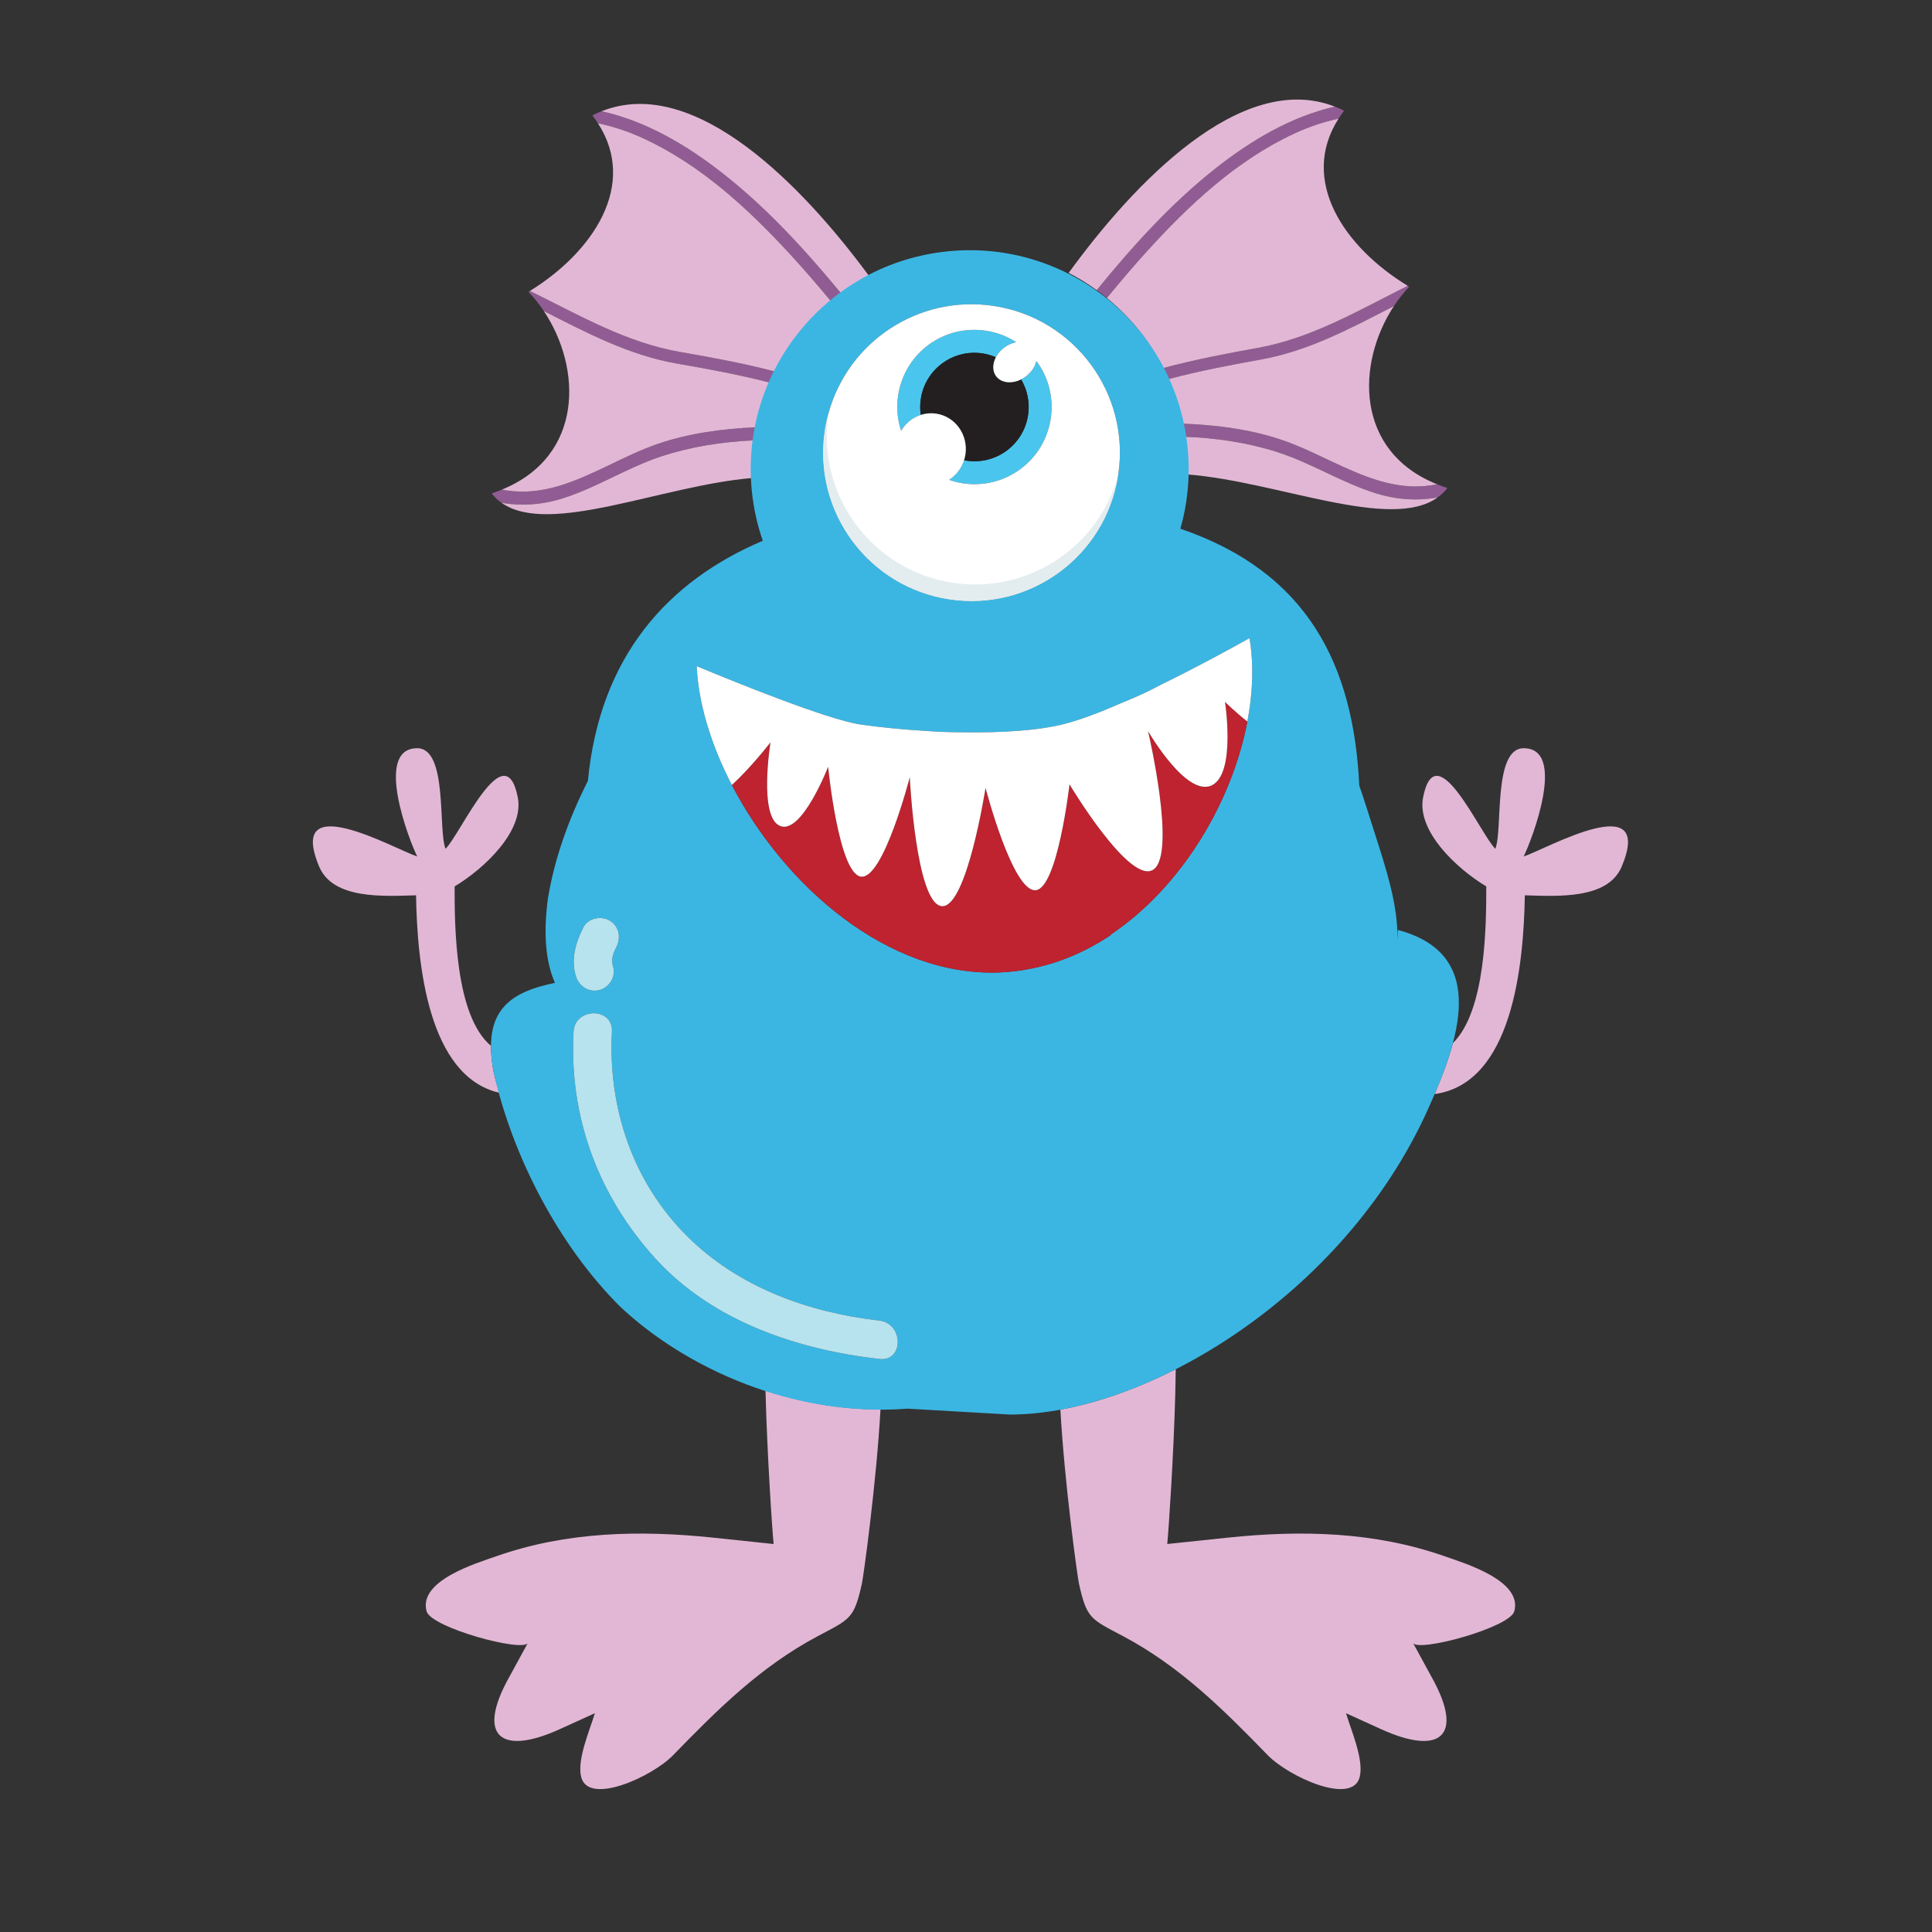 <?xml version="1.0" encoding="utf-8"?>
<!-- Generator: Adobe Illustrator 16.2.0, SVG Export Plug-In . SVG Version: 6.00 Build 0)  -->
<!DOCTYPE svg PUBLIC "-//W3C//DTD SVG 1.1//EN" "http://www.w3.org/Graphics/SVG/1.1/DTD/svg11.dtd">
<svg version="1.1" id="Layer_1" xmlns="http://www.w3.org/2000/svg" xmlns:xlink="http://www.w3.org/1999/xlink" x="0px" y="0px"
	 width="576px" height="576px" viewBox="0 0 576 576" enable-background="new 0 0 576 576" xml:space="preserve">
<rect x="0" y="0" width="576" height="576" fill="#333333" stroke="none"/>
<g>
	<path fill="#915C93" d="M341.985,74.877c12.512-13.775,26.718-27.118,43.979-35.105c4.199-1.939,8.601-3.435,13.11-4.409
		c0.504-0.79,1.037-1.579,1.638-2.365c-0.908-0.457-1.824-0.854-2.74-1.212c-13.141,2.983-25.146,10.175-35.653,18.484
		c-13.313,10.523-24.712,23.191-35.347,36.232c1.031,0.749,2.04,1.534,3.035,2.347C333.887,84.106,337.853,79.429,341.985,74.877z"
		/>
	<path fill="#915C93" d="M376.068,107.153c14.287-2.592,26.826-9.396,39.515-15.908c1.368-2.069,2.883-4.012,4.541-5.762
		c-0.145-0.086-0.286-0.178-0.425-0.265c-14.476,7.201-28.446,15.553-44.608,18.481c-9.366,1.695-18.926,3.513-28.248,6.021
		c0.553,1.087,1.078,2.182,1.57,3.289C357.536,110.579,366.892,108.816,376.068,107.153z"/>
	<path fill="#915C93" d="M380.917,134.819c10.124,3.266,19.278,9.168,29.451,12.305c4.984,1.536,10.1,2.11,15.252,1.598
		c0.996-0.097,1.981-0.238,2.963-0.402c1.097-0.788,2.083-1.72,2.929-2.829c-1.069-0.341-2.087-0.716-3.071-1.112
		c-0.519,0.099-1.038,0.2-1.56,0.283c-5.263,0.82-10.467,0.208-15.592-1.303c-10.191-3.011-19.365-8.932-29.453-12.308
		c-9.303-3.116-19.409-4.376-29.158-4.739c0.264,1.296,0.474,2.599,0.658,3.903C362.616,130.569,372.062,131.958,380.917,134.819z"
		/>
	<path fill="#915C93" d="M235.623,75.879c-12.605-13.69-26.9-26.936-44.216-34.806c-4.211-1.911-8.624-3.377-13.139-4.32
		c-0.511-0.787-1.049-1.573-1.654-2.354c0.905-0.463,1.817-0.866,2.732-1.23c13.16,2.894,25.213,10.005,35.775,18.241
		c13.386,10.433,24.871,23.024,35.594,35.993c-1.026,0.756-2.031,1.547-3.021,2.367C243.785,85.053,239.787,80.404,235.623,75.879z"
		/>
	<path fill="#915C93" d="M201.759,108.385c-14.304-2.496-26.89-9.214-39.619-15.639c-1.383-2.06-2.911-3.993-4.582-5.731
		c0.144-0.087,0.284-0.18,0.423-0.267c14.524,7.103,28.55,15.36,44.732,18.178c9.378,1.632,18.947,3.385,28.289,5.83
		c-0.548,1.091-1.064,2.19-1.548,3.3C220.314,111.686,210.948,109.987,201.759,108.385z"/>
	<path fill="#915C93" d="M197.099,136.084c-10.101,3.334-19.215,9.298-29.366,12.504c-4.976,1.57-10.086,2.179-15.243,1.701
		c-0.995-0.089-1.982-0.224-2.967-0.382c-1.102-0.78-2.091-1.706-2.944-2.809c1.065-0.348,2.08-0.73,3.063-1.132
		c0.518,0.095,1.039,0.193,1.562,0.271c5.267,0.785,10.468,0.137,15.583-1.409c10.169-3.08,19.303-9.063,29.367-12.507
		c9.283-3.179,19.379-4.508,29.127-4.937c-0.254,1.298-0.457,2.602-0.633,3.908C215.37,131.71,205.935,133.163,197.099,136.084z"/>
</g>
<g>
	<path fill="#E2B7D5" d="M146.389,311.818c-10.75-8.99-10.851-35.562-10.854-47.543c8.721-5.228,20.846-16.502,18.831-26.596
		c-3.843-19.213-16.91,10.759-21.522,15.372c-2.309-5.379,0.77-29.977-8.453-29.977c-13.071,0-2.312,27.671,0,32.278
		c-6.92-2.301-39.195-20.746-29.209,3.079c4.201,9.794,19.239,8.755,28.856,8.493c0.34,20.655,3.639,53.958,24.808,58.873
		c-0.657-2.071-1.229-4.146-1.688-6.22C146.612,316.676,146.373,314.111,146.389,311.818z"/>
	<path fill="#E2B7D5" d="M454.255,255.352c2.31-4.607,13.07-32.278,0-32.278c-9.223,0-6.144,24.598-8.453,29.977
		c-4.613-4.612-17.678-34.584-21.521-15.372c-2.015,10.094,10.108,21.367,18.831,26.596c-0.006,11.637-0.1,37.038-9.958,46.726
		c-1.345,5.055-3.311,10.216-5.433,15.176c23.034-3.164,26.536-37.944,26.887-59.253c9.618,0.263,24.656,1.303,28.855-8.493
		C493.45,234.605,461.174,253.05,454.255,255.352z"/>
	<path fill="#E2B7D5" d="M381.836,131.051c10.088,3.376,19.262,9.297,29.453,12.308c5.125,1.511,10.329,2.124,15.592,1.303
		c0.521-0.083,1.041-0.184,1.56-0.283c-24.559-9.843-24.102-36.1-12.857-53.134c-12.688,6.511-25.228,13.315-39.515,15.908
		c-9.177,1.664-18.532,3.426-27.655,5.858c1.911,4.318,3.34,8.776,4.265,13.301C362.427,126.675,372.533,127.935,381.836,131.051z"
		/>
	<path fill="#E2B7D5" d="M362.319,50.27c10.508-8.309,22.513-15.501,35.653-18.484C370,20.849,337.858,54.857,318.611,81.361
		c2.894,1.489,5.688,3.206,8.361,5.141C337.607,73.461,349.006,60.792,362.319,50.27z"/>
	<path fill="#E2B7D5" d="M346.843,109.722c9.322-2.509,18.882-4.326,28.248-6.021c16.162-2.928,30.133-11.281,44.608-18.481
		c-18.943-11.523-32.401-31.397-20.624-49.856c-4.51,0.974-8.911,2.47-13.11,4.409c-17.262,7.988-31.468,21.33-43.979,35.105
		c-4.133,4.552-8.099,9.229-11.978,13.972c3.871,3.169,7.446,6.817,10.611,10.968C343.032,102.981,345.091,106.301,346.843,109.722z
		"/>
	<path fill="#E2B7D5" d="M428.583,148.321c-0.981,0.164-1.967,0.305-2.963,0.402c-5.152,0.512-10.268-0.062-15.252-1.598
		c-10.173-3.137-19.327-9.04-29.451-12.305c-8.855-2.862-18.301-4.25-27.581-4.604c0.528,3.731,0.734,7.486,0.615,11.228
		C380.739,143.508,414.484,158.448,428.583,148.321z"/>
	<path fill="#E2B7D5" d="M196.153,132.322c-10.063,3.444-19.198,9.427-29.367,12.507c-5.115,1.546-10.316,2.193-15.583,1.409
		c-0.523-0.079-1.043-0.177-1.562-0.271c24.49-10.009,23.855-36.263,12.498-53.221c12.729,6.425,25.315,13.144,39.619,15.639
		c9.188,1.602,18.555,3.3,27.695,5.671c-1.882,4.331-3.281,8.797-4.174,13.329C215.532,127.814,205.436,129.143,196.153,132.322z"/>
	<path fill="#E2B7D5" d="M215.121,51.41c-10.562-8.236-22.615-15.348-35.775-18.241c27.896-11.126,60.266,22.663,79.693,49.036
		c-2.882,1.509-5.666,3.246-8.325,5.198C239.992,74.434,228.507,61.843,215.121,51.41z"/>
	<path fill="#E2B7D5" d="M231.002,110.756c-9.341-2.445-18.91-4.198-28.289-5.83c-16.183-2.817-30.208-11.075-44.732-18.178
		c18.865-11.651,32.189-31.617,20.286-49.995c4.515,0.943,8.928,2.409,13.139,4.32c17.316,7.87,31.611,21.116,44.216,34.806
		c4.164,4.525,8.162,9.174,12.071,13.89c-3.848,3.196-7.398,6.868-10.535,11.041C234.768,103.99,232.731,107.324,231.002,110.756z"
		/>
	<path fill="#E2B7D5" d="M149.522,149.908c0.985,0.158,1.972,0.292,2.967,0.382c5.157,0.478,10.267-0.131,15.243-1.701
		c10.15-3.207,19.265-9.17,29.366-12.504c8.836-2.922,18.271-4.375,27.549-4.792c-0.502,3.734-0.684,7.491-0.54,11.232
		C197.335,144.771,163.693,159.939,149.522,149.908z"/>
	<path fill="#E2B7D5" d="M228.251,415.532c0.485,18.368,1.983,40.909,2.398,44.795c0,0-17.277-1.819-18.058-1.9
		c-21.784-2.277-43.65-1.804-64.516,5.51c-6.043,2.119-23.424,7.286-20.891,16.457c1.348,4.862,28.636,12.272,30.18,9.438
		c-0.002,0-5.65,10.356-5.712,10.471c-9.608,17.379-2.323,23.212,15.232,15.228c0.002,0,10.467-4.761,10.467-4.761
		c-1.451,4.926-5.404,13.799-4.076,19.034c2.17,8.568,21.15-0.067,27.442-6.555c13.229-13.617,26.105-26.438,43.133-35.474
		c9.558-5.072,10.777-5.094,13.107-15.608c0.494-2.225,4.362-30.402,5.547-51.937c-12.6-0.132-22.735-2.011-34.278-5.604
		C228.246,415.509,228.228,414.627,228.251,415.532z"/>
	<path fill="#E2B7D5" d="M430.567,463.935c-20.86-7.31-42.727-7.789-64.512-5.508c-0.78,0.081-18.061,1.9-18.061,1.9
		c0.417-3.888,1.915-26.427,2.399-44.793c0.067-2.544,0.114-5.007,0.138-7.329c-11.691,5.939-23.422,10.034-34.389,12.058
		c1.186,21.53,5.052,49.682,5.542,51.904c2.333,10.517,3.553,10.536,13.107,15.608c17.029,9.036,29.906,21.856,43.135,35.474
		c6.292,6.489,25.271,15.123,27.442,6.555c1.33-5.235-2.625-14.108-4.074-19.034c-0.004,0,10.466,4.761,10.468,4.761
		c17.553,7.984,24.839,2.151,15.229-15.228c-0.062-0.114-5.71-10.469-5.712-10.469c1.545,2.832,28.83-4.578,30.182-9.437
		C453.996,471.225,436.615,466.053,430.567,463.935z"/>
</g>
<g>
	<path fill="#4AC6EE" d="M302.963,102.022c-2.712-1.749-5.774-2.935-9.063-3.423c-12.286-1.826-23.705,6.295-25.995,18.496
		c-0.051,0.285-0.101,0.581-0.144,0.873c-0.532,3.565-0.205,7.12,0.872,10.452c1.34-2.255,3.445-3.927,5.883-4.708
		c-0.229-1.535-0.239-3.127,0.002-4.742c1.311-8.836,9.537-14.932,18.376-13.615c1.422,0.21,2.764,0.617,4.021,1.16
		c0.553-1.053,1.381-2.051,2.463-2.87C300.511,102.79,301.754,102.25,302.963,102.022z"/>
	<path fill="#4AC6EE" d="M313.269,124.735c0.901-6.08-0.614-12.143-4.271-17.082c-0.008-0.009-0.015-0.018-0.021-0.027
		c-0.372,1.654-1.438,3.334-3.103,4.594c-0.466,0.353-0.95,0.645-1.445,0.891c1.83,3.083,2.65,6.794,2.083,10.618
		c-1.313,8.837-9.542,14.931-18.378,13.619c-0.24-0.038-0.475-0.099-0.71-0.144c-0.788,2.49-2.396,4.542-4.463,5.869
		c1.344,0.464,2.733,0.816,4.169,1.028C299.707,145.97,311.4,137.364,313.269,124.735z"/>
</g>
<path fill="#231F20" d="M306.512,123.729c0.567-3.824-0.253-7.535-2.083-10.618c-2.81,1.4-5.907,1.098-7.436-0.916
	c-1.166-1.545-1.111-3.708-0.076-5.681c-1.258-0.542-2.6-0.95-4.021-1.16c-8.839-1.317-17.065,4.778-18.376,13.615
	c-0.241,1.615-0.23,3.207-0.002,4.742c1.443-0.463,2.997-0.624,4.588-0.387c5.689,0.844,9.598,6.295,8.724,12.173
	c-0.089,0.591-0.233,1.157-0.405,1.707c0.235,0.045,0.47,0.106,0.71,0.144C296.97,138.66,305.198,132.566,306.512,123.729z"/>
<path fill="#3BB6E2" d="M416.745,277.25c-0.011,0.983-0.064,1.952-0.143,2.913c0.318-9.788-3.281-21.007-6.73-31.708
	c-1.616-5.019-3.049-9.787-4.626-14.246c-1.685-35.849-15.318-63.614-53.328-76.573c2.165-7.644,2.977-15.808,2.146-24.192
	c-3.554-35.881-35.52-62.078-71.399-58.524c-35.875,3.552-62.08,35.513-58.528,71.392c0.516,5.195,1.642,10.178,3.274,14.907
	c-28.295,12.035-48.554,34.413-52.139,71.568c-0.002,0.01-0.002,0.02-0.003,0.03c-5.681,11.248-9.97,23.137-11.921,35.091
	c-1.36,10.19-0.742,18.728,2.108,25.122c-13.33,2.772-21.767,8.085-18.298,26.547c5.459,24.654,19.157,51.471,37.716,69.965
	c19.662,18.492,51.819,33.067,85.667,30.43l30.571,1.761c40.4,0,99.362-35.229,124.474-90.708
	C434.841,310.578,444.217,284.541,416.745,277.25z M245.887,128.438c0.273-1.83,0.666-3.607,1.143-5.345
	c5.878-21.22,26.782-35.227,49.119-31.902c24.166,3.595,40.845,26.097,37.249,50.267c-0.021,0.134-0.044,0.268-0.067,0.403
	c-3.785,23.945-26.165,40.419-50.196,36.84C258.974,175.11,242.293,152.604,245.887,128.438z M173.909,276.498
	c1.401-2.786,5.271-3.557,7.833-2.054c2.816,1.649,3.458,5.046,2.055,7.833c-1.02,2.028-1.69,3.762-1.02,5.833
	c0.96,2.969-1.092,6.243-3.999,7.042c-3.111,0.856-6.084-1.031-7.044-3.999C170.101,286.106,171.615,281.056,173.909,276.498z
	 M262.185,405.169c-24.405-2.772-49.717-11.228-66.708-29.86c-17.117-18.771-25.841-42.328-24.486-67.7
	c0.392-7.346,11.847-7.383,11.451,0c-1.204,22.531,6.153,44.729,22.357,60.883c15.32,15.272,36.188,22.818,57.386,25.225
	C269.435,394.539,269.516,406,262.185,405.169z M371.882,215.105c-4.56,24.006-19.592,49.363-40.759,63.542
	c0.011,0.047,0.023,0.092,0.031,0.138c-7.414,4.949-15.644,8.505-24.467,10.132c-0.176,0.033-0.351,0.066-0.526,0.097
	c-0.383,0.068-0.768,0.134-1.158,0.196c-2.278,0.366-4.593,0.609-6.942,0.706c-33.383,1.364-64.29-25.897-79.859-55.878
	c-5.708-10.986-9.355-22.336-10.307-32.777c-0.082-0.889-0.145-1.773-0.186-2.657c10.56,4.399,39.002,15.987,48.95,17.412
	c5.713,0.821,12.48,1.495,19.536,1.907c3.368,0.252,6.78,0.387,10.226,0.391c11.55,0.206,22.898-0.438,30.824-2.459
	c4.99-1.274,11.214-3.665,17.735-6.535c3.912-1.563,7.658-3.313,11.225-5.227c10.754-5.25,20.889-10.806,26.319-13.848
	c0.228,1.407,0.421,2.825,0.551,4.263C373.669,201.041,373.228,208.015,371.882,215.105z"/>
<path fill="#BE232F" d="M361.788,233.854c-7.577,4.844-19.516-15.885-19.516-15.885s8.602,36.484,1.613,41.272
	c-7.009,4.805-25.024-25.396-25.024-25.396s-3.527,30.79-10.023,31.551c-6.891,0.808-15.01-30.496-15.01-30.496
	s-5.597,35.929-13.055,35.258c-7.687-0.694-9.541-38.431-9.541-38.431s-7.853,30.503-14.539,29.629
	c-6.677-0.868-9.794-32.749-9.794-32.749s-7.84,20.241-14.302,17.651c-6.532-2.619-2.877-24.944-2.877-24.944
	s-5.692,7.379-11.518,12.725c15.569,29.98,46.476,57.242,79.859,55.878c2.35-0.097,4.664-0.34,6.942-0.706
	c0.391-0.063,0.775-0.128,1.158-0.196c0.176-0.031,0.351-0.063,0.526-0.097c8.823-1.627,17.053-5.184,24.467-10.132
	c-0.008-0.045-0.021-0.091-0.031-0.138c21.167-14.179,36.199-39.536,40.759-63.542c-3.634-2.841-6.664-5.841-6.664-5.841
	S368.378,229.646,361.788,233.854z"/>
<path fill="#FFFFFF" d="M296.149,91.191c-22.337-3.325-43.241,10.683-49.119,31.902c-0.477,1.738-0.87,3.515-1.143,5.345
	c-3.594,24.165,13.086,46.672,37.248,50.262c24.031,3.58,46.411-12.895,50.196-36.84c0.023-0.135,0.046-0.269,0.067-0.403
	C336.994,117.288,320.315,94.787,296.149,91.191z M267.762,117.967c0.042-0.292,0.092-0.587,0.144-0.873
	c2.291-12.201,13.709-20.322,25.995-18.496c3.288,0.488,6.351,1.675,9.063,3.423c-1.209,0.229-2.452,0.768-3.583,1.622
	c-3.109,2.351-4.176,6.181-2.387,8.551c1.798,2.367,5.768,2.379,8.881,0.025c1.664-1.26,2.734-2.941,3.103-4.597
	c0,0.001,0,0.001,0,0.003c0.006,0.009,0.013,0.019,0.021,0.027c3.657,4.939,5.173,11.002,4.271,17.082
	c-1.868,12.628-13.562,21.234-26.139,19.366c-1.436-0.212-2.824-0.564-4.167-1.028c2.522-1.62,4.38-4.319,4.867-7.577
	c0.874-5.877-3.035-11.329-8.724-12.173c-4.007-0.594-7.824,1.254-10.041,4.449c-0.215,0.312-0.493,0.751-0.431,0.646
	C267.557,125.087,267.229,121.532,267.762,117.967z"/>
<path fill="#E3EDEF" d="M283.135,178.701c24.031,3.58,46.411-12.895,50.196-36.84c-5.876,21.22-26.781,35.225-49.12,31.907
	c-24.165-3.597-40.842-26.101-37.25-50.268c0.02-0.135,0.05-0.267,0.07-0.406c-0.477,1.738-0.87,3.515-1.143,5.345
	C242.293,152.604,258.974,175.11,283.135,178.701z"/>
<path fill="#FFFFFF" d="M373.074,194.509c-0.13-1.438-0.323-2.856-0.551-4.263c-5.431,3.042-15.565,8.598-26.319,13.848
	c-3.566,1.915-7.313,3.664-11.225,5.227c-6.521,2.87-12.745,5.261-17.735,6.535c-7.926,2.021-19.273,2.665-30.824,2.459
	c-3.446-0.004-6.857-0.139-10.226-0.391c-7.056-0.412-13.823-1.086-19.536-1.907c-9.948-1.425-38.39-13.013-48.95-17.412
	c0.042,0.884,0.104,1.769,0.186,2.657c0.952,10.441,4.6,21.791,10.307,32.777c5.826-5.346,11.518-12.725,11.518-12.725
	s-3.655,22.325,2.877,24.944c6.462,2.59,14.302-17.651,14.302-17.651s3.118,31.881,9.794,32.749
	c6.686,0.874,14.539-29.629,14.539-29.629s1.854,37.737,9.541,38.431c7.458,0.671,13.055-35.258,13.055-35.258
	s8.119,31.303,15.01,30.496c6.496-0.761,10.023-31.551,10.023-31.551s18.016,30.2,25.024,25.396
	c6.988-4.788-1.613-41.272-1.613-41.272s11.938,20.729,19.516,15.885c6.59-4.208,3.43-24.589,3.43-24.589s3.03,3,6.664,5.841
	C373.228,208.015,373.669,201.041,373.074,194.509z"/>
<g>
	<g>
		<path fill="#B6E3EE" d="M170.99,307.608c-1.355,25.372,7.369,48.93,24.486,67.7c16.992,18.633,42.303,27.088,66.708,29.86
			c7.331,0.831,7.25-10.63,0-11.453c-21.198-2.406-42.066-9.952-57.386-25.225c-16.204-16.153-23.561-38.352-22.357-60.883
			C182.837,300.226,171.382,300.263,170.99,307.608L170.99,307.608z"/>
	</g>
	<g>
		<path fill="#B6E3EE" d="M173.909,276.498c-2.294,4.559-3.808,9.608-2.175,14.655c0.96,2.968,3.933,4.855,7.044,3.999
			c2.907-0.799,4.959-4.073,3.999-7.042c-0.67-2.07,0-3.804,1.02-5.833c1.402-2.788,0.761-6.184-2.055-7.833
			C179.18,272.941,175.31,273.711,173.909,276.498L173.909,276.498z"/>
	</g>
</g>
</svg>

